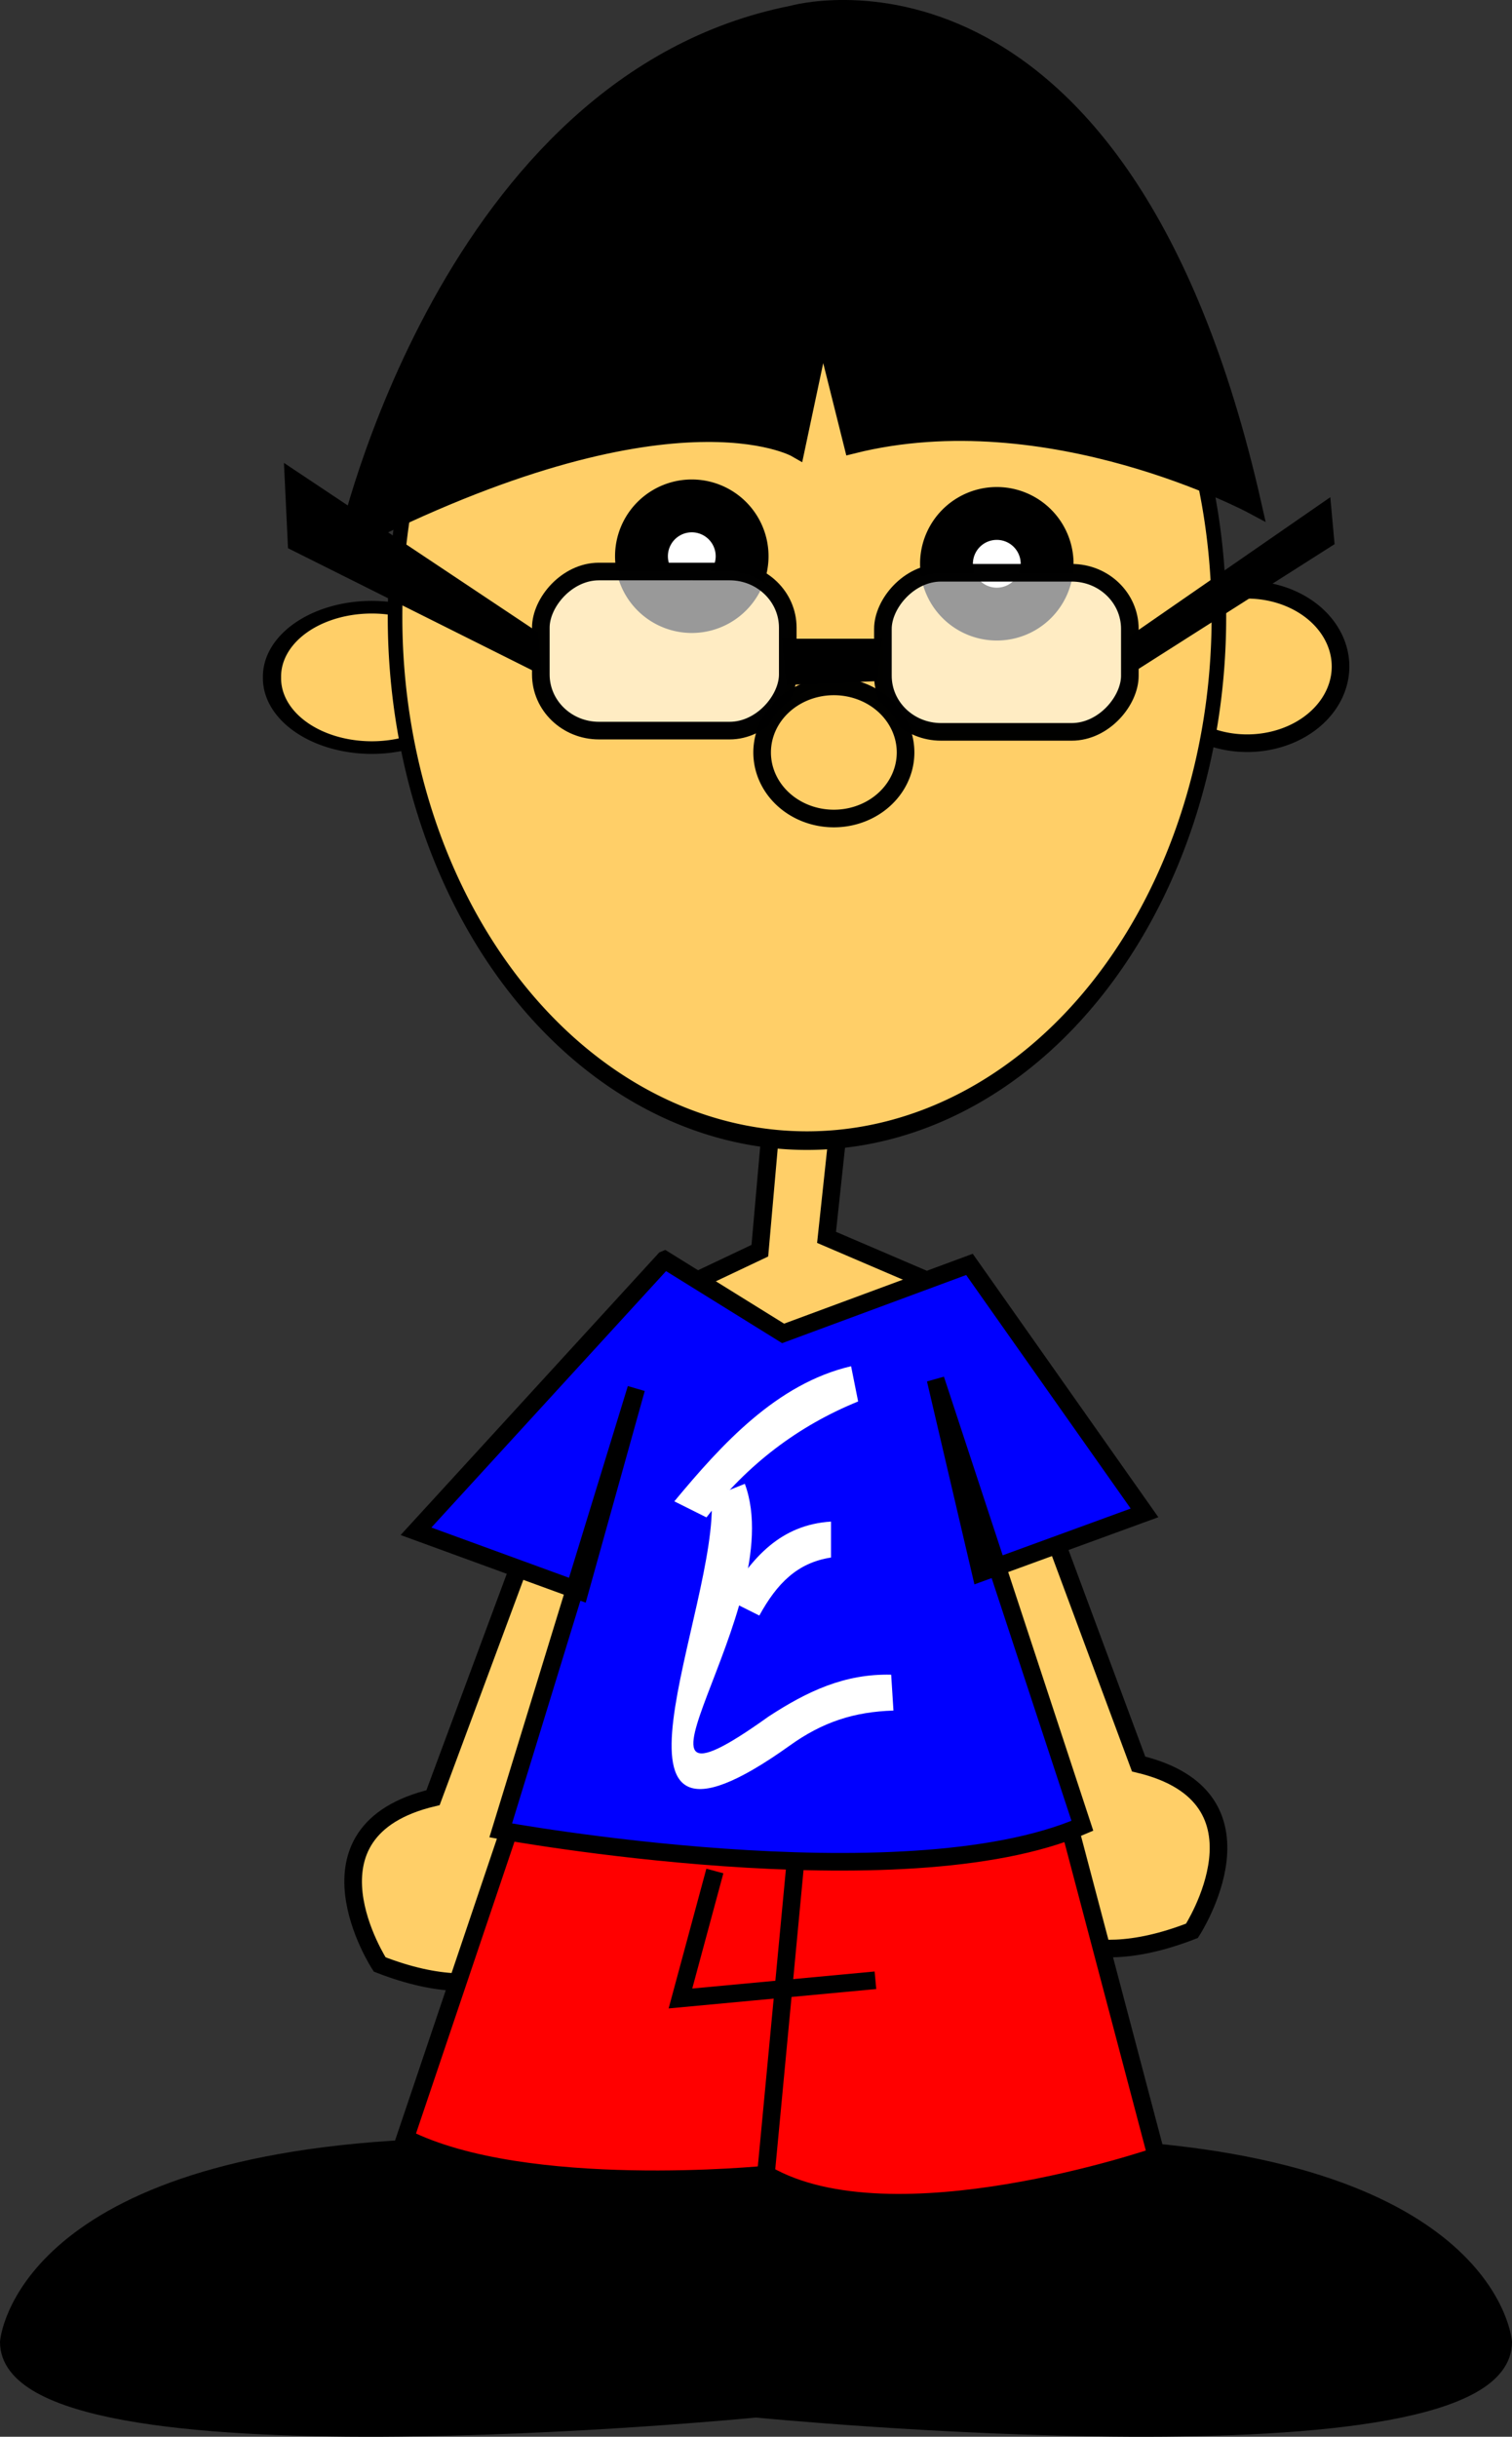 <?xml version="1.0" encoding="UTF-8" standalone="no"?>
<!-- Created with Inkscape (http://www.inkscape.org/) -->

<svg
   xmlns:dc="http://purl.org/dc/elements/1.1/"
   xmlns:cc="http://creativecommons.org/ns#"
   xmlns:rdf="http://www.w3.org/1999/02/22-rdf-syntax-ns#"
   xmlns:svg="http://www.w3.org/2000/svg"
   xmlns="http://www.w3.org/2000/svg"
   xmlns:sodipodi="http://sodipodi.sourceforge.net/DTD/sodipodi-0.dtd"
   xmlns:inkscape="http://www.inkscape.org/namespaces/inkscape"
   version="1.0"
   width="107.288"
   height="172.887"
   id="svg2"
   inkscape:version="0.47 r22583"
   sodipodi:docname="right1.svg">
  <rect width="100%" height="100%" fill="#333333" stroke="none"/>
  <sodipodi:namedview
     pagecolor="#ffffff"
     bordercolor="#666666"
     borderopacity="1"
     objecttolerance="10"
     gridtolerance="10"
     guidetolerance="10"
     inkscape:pageopacity="0"
     inkscape:pageshadow="2"
     inkscape:window-width="1024"
     inkscape:window-height="551"
     id="namedview36"
     showgrid="false"
     inkscape:zoom="1.1928861"
     inkscape:cx="18.1041"
     inkscape:cy="47.824278"
     inkscape:window-x="0"
     inkscape:window-y="26"
     inkscape:window-maximized="1"
     inkscape:current-layer="svg2" />
  <defs
     id="defs4">
    <inkscape:path-effect
       effect="spiro"
       id="path-effect3684"
       is_visible="true" />
    <inkscape:perspective
       sodipodi:type="inkscape:persp3d"
       inkscape:vp_x="0 : 99.326523 : 1"
       inkscape:vp_y="0 : 1000 : 0"
       inkscape:vp_z="107.28794 : 99.326523 : 1"
       inkscape:persp3d-origin="53.64397 : 66.217682 : 1"
       id="perspective40" />
    <linearGradient
       x1="79.135"
       y1="222.452"
       x2="81.36"
       y2="288.581"
       id="linearGradient22173"
       gradientUnits="userSpaceOnUse" />
    <linearGradient
       x1="146.383"
       y1="70.229"
       x2="116.753"
       y2="53.989"
       id="linearGradient15268"
       gradientUnits="userSpaceOnUse"
       gradientTransform="scale(1.034,0.967)" />
    <linearGradient
       x1="162.977"
       y1="23.932"
       x2="131.345"
       y2="10.142"
       id="linearGradient15267"
       gradientUnits="userSpaceOnUse"
       gradientTransform="scale(1.036,0.966)" />
    <linearGradient
       x1="215.191"
       y1="116.156"
       x2="148.535"
       y2="78.029"
       id="linearGradient15266"
       gradientUnits="userSpaceOnUse"
       gradientTransform="scale(1.027,0.974)" />
    <linearGradient
       x1="230.186"
       y1="64.586"
       x2="171.498"
       y2="31.573"
       id="linearGradient15265"
       gradientUnits="userSpaceOnUse"
       gradientTransform="scale(1.033,0.968)" />
    <radialGradient
       cx="24.826"
       cy="176.564"
       r="42.86"
       fx="40.975"
       fy="162.111"
       id="radialGradient15264"
       gradientUnits="userSpaceOnUse" />
    <inkscape:perspective
       id="perspective3524"
       inkscape:persp3d-origin="0.5 : 0.33333333 : 1"
       inkscape:vp_z="1 : 0.5 : 1"
       inkscape:vp_y="0 : 1000 : 0"
       inkscape:vp_x="0 : 0.5 : 1"
       sodipodi:type="inkscape:persp3d" />
    <clipPath
       clipPathUnits="userSpaceOnUse"
       id="clipPath3715">
      <path
         style="fill:#ffffff;fill-opacity:1;fill-rule:nonzero;stroke:#000000;stroke-width:0.57;stroke-linecap:round;stroke-linejoin:round;stroke-miterlimit:4;stroke-opacity:1;stroke-dasharray:none;stroke-dashoffset:0.2;display:inline"
         d="m 185.117,220.33 c 3.598,-7.711 8.886,-0.367 8.886,-0.367 -4.113,6.389 -8.886,0.441 -8.886,0.367 z"
         id="path3717" />
    </clipPath>
    <inkscape:perspective
       id="perspective3554"
       inkscape:persp3d-origin="0.5 : 0.33333333 : 1"
       inkscape:vp_z="1 : 0.5 : 1"
       inkscape:vp_y="0 : 1000 : 0"
       inkscape:vp_x="0 : 0.5 : 1"
       sodipodi:type="inkscape:persp3d" />
  </defs>
  <g
     transform="translate(-842.206,-974.622)"
     id="layer1" />
  <g
     transform="translate(-842.206,-974.622)"
     id="layer3" />
  <g
     transform="translate(-842.206,-974.622)"
     id="layer4" />
  <path
     style="fill:#ffcf68;fill-opacity:1;fill-rule:evenodd;stroke:#000000;stroke-width:1.25;stroke-linecap:butt;stroke-linejoin:miter;stroke-miterlimit:4;stroke-opacity:1;display:inline"
     d="m 55.337,72.645 -1.42,16.092 -8.992,4.26 11.832,15.145 11.832,-16.091 -9.939,-4.26 1.42,-13.252 -4.733,-1.893 z"
     id="path1302" />
  <path
     sodipodi:type="arc"
     style="fill:#ffcf68;fill-opacity:1;stroke:#000000;stroke-width:1.25;stroke-miterlimit:4;stroke-opacity:1;display:inline"
     id="path1304"
     sodipodi:cx="54.664104"
     sodipodi:cy="525.42224"
     sodipodi:rx="6.8625937"
     sodipodi:ry="6.8625937"
     d="m 61.527,525.422 a 6.863,6.863 0 1 1 -13.725,0 6.863,6.863 0 1 1 13.725,0 z"
     transform="matrix(1.032,0,0,0.717,-30.031,-328.666)" />
  <path
     sodipodi:type="arc"
     style="fill:#ffcf68;fill-opacity:1;stroke:#000000;stroke-width:1.25;stroke-miterlimit:4;stroke-opacity:1;display:inline"
     id="path1306"
     sodipodi:cx="129.67935"
     sodipodi:cy="524.94897"
     sodipodi:rx="6.6259522"
     sodipodi:ry="5.4427466"
     d="m 136.305,524.949 a 6.626,5.443 0 1 1 -13.252,0 6.626,5.443 0 1 1 13.252,0 z"
     transform="translate(-41.184,-477.661)" />
  <path
     style="fill:#ffcf68;fill-opacity:1;fill-rule:evenodd;stroke:#000000;stroke-width:1.25;stroke-linecap:butt;stroke-linejoin:miter;stroke-miterlimit:4;stroke-opacity:1;display:inline"
     d="m 74.641,108.593 6.153,16.565 c 9.939,2.366 3.786,11.832 3.786,11.832 -8.519,3.313 -11.359,-0.947 -11.359,-0.947 l -5.206,-27.45 6.626,0 z"
     id="path1309" />
  <path
     style="fill:#ffcf68;fill-opacity:1;fill-rule:evenodd;stroke:#000000;stroke-width:1.25;stroke-linecap:butt;stroke-linejoin:miter;stroke-miterlimit:4;stroke-opacity:1;display:inline"
     d="m 36.879,110.981 -6.153,16.565 c -9.939,2.366 -3.786,11.832 -3.786,11.832 8.519,3.313 11.359,-0.947 11.359,-0.947 l 5.206,-27.45 -6.626,0 z"
     id="path1312" />
  <path
     sodipodi:type="arc"
     style="fill:#ffcf68;fill-opacity:1;stroke:#000000;stroke-width:1.834;stroke-miterlimit:4;stroke-opacity:1;display:inline"
     id="path1315"
     sodipodi:cx="99.152641"
     sodipodi:cy="518.55963"
     sodipodi:rx="51.824413"
     sodipodi:ry="51.587772"
     d="m 150.977,518.56 a 51.824,51.588 0 1 1 -103.649,0 51.824,51.588 0 1 1 103.649,0 z"
     transform="matrix(0.564,0,0,0.72,1.339,-329.579)" />
  <path
     style="fill:#000000;fill-opacity:1;fill-rule:evenodd;stroke:#000000;stroke-width:1.25;stroke-linecap:butt;stroke-linejoin:miter;stroke-miterlimit:4;stroke-opacity:1;display:inline"
     d="m 78.266,152.441 c 27.45,1.42 28.397,13.725 28.397,13.725 0,9.939 -53.008,4.733 -53.008,4.733 l 0,-16.092 24.611,-2.366 z"
     id="path1328"
     sodipodi:nodetypes="ccccc" />
  <path
     style="fill:#000000;fill-opacity:1;fill-rule:evenodd;stroke:#000000;stroke-width:1.25;stroke-linecap:butt;stroke-linejoin:miter;stroke-miterlimit:4;stroke-opacity:1;display:inline"
     d="M 29.022,152.441 C 1.572,153.861 0.625,166.166 0.625,166.166 c 0,9.939 53.008,4.733 53.008,4.733 l 0,-16.092 -24.611,-2.366 z"
     id="path1339"
     sodipodi:nodetypes="ccccc" />
  <path
     style="fill:#ff0000;fill-opacity:1;fill-rule:evenodd;stroke:#000000;stroke-width:1.25;stroke-linecap:butt;stroke-linejoin:miter;stroke-miterlimit:4;stroke-opacity:1;display:inline"
     d="m 36.889,127.58 -8.139,24.117 c 8.546,4.307 25.638,2.584 25.638,2.584 8.953,5.168 27.672,-1.292 27.672,-1.292 l -7.732,-29.285 -37.439,3.876 z"
     id="path1348" />
  <path
     style="fill:none;stroke:#000000;stroke-width:1.25;stroke-linecap:butt;stroke-linejoin:miter;stroke-miterlimit:4;stroke-opacity:1;display:inline"
     d="m 50.725,132.748 -2.442,9.044 13.836,-1.292"
     id="path1349" />
  <path
     style="fill:none;stroke:#000000;stroke-width:1.25;stroke-linecap:butt;stroke-linejoin:miter;stroke-miterlimit:4;stroke-opacity:1;display:inline"
     d="m 56.423,132.317 -2.035,21.533"
     id="path1350" />
  <path
     style="fill:#0000ff;fill-opacity:1;fill-rule:evenodd;stroke:#000000;stroke-width:1.25;stroke-linecap:butt;stroke-linejoin:miter;stroke-miterlimit:4;stroke-opacity:1;display:inline"
     d="m 47.152,89.382 8.415,5.224 13.223,-4.897 12.422,17.63 -11.621,4.244 -3.206,-13.712 10.418,31.668 c -12.823,5.55 -41.273,0.327 -41.273,0.327 l 9.617,-31.342 -4.007,14.365 -11.621,-4.244 17.631,-19.262 z"
     id="path1353"
     sodipodi:nodetypes="cccccccccccc" />
  <path
     sodipodi:type="arc"
     style="fill:#ffffff;fill-opacity:1;stroke:#000000;stroke-width:4.218;stroke-miterlimit:4;stroke-opacity:1;display:inline"
     id="path1363"
     sodipodi:cx="74.964096"
     sodipodi:cy="525.00787"
     sodipodi:rx="4.0159335"
     sodipodi:ry="4.0159335"
     d="m 78.98,525.008 a 4.016,4.016 0 1 1 -8.032,0 4.016,4.016 0 1 1 8.032,0 z"
     transform="matrix(0.889,0,0,0.889,-17.555,-427.268)" />
  <path
     sodipodi:type="arc"
     style="fill:#ffffff;fill-opacity:1;stroke:#000000;stroke-width:4.218;stroke-miterlimit:4;stroke-opacity:1;display:inline"
     id="path1366"
     sodipodi:cx="74.964096"
     sodipodi:cy="525.00787"
     sodipodi:rx="4.0159335"
     sodipodi:ry="4.0159335"
     d="m 78.98,525.008 a 4.016,4.016 0 1 1 -8.032,0 4.016,4.016 0 1 1 8.032,0 z"
     transform="matrix(0.889,0,0,0.889,4.088,-426.732)" />
  <g
     style="display:inline"
     id="g2019"
     transform="matrix(-1,0,0,1,157.198,-678.469)">
    <g
       id="g2013"
       transform="translate(0.268,-0.268)">
      <rect
         style="fill:#ffffff;fill-opacity:0.601;fill-rule:nonzero;stroke:#000000;stroke-width:1.25;stroke-linecap:round;stroke-linejoin:round;stroke-miterlimit:4;stroke-opacity:0.994;stroke-dashoffset:0"
         id="rect2011"
         width="17.522"
         height="11.288"
         x="101.032"
         y="719.286"
         rx="4.123"
         ry="3.981" />
      <rect
         style="fill:#ffffff;fill-opacity:0.601;fill-rule:nonzero;stroke:#000000;stroke-width:1.25;stroke-linecap:round;stroke-linejoin:round;stroke-miterlimit:4;stroke-opacity:0.994;stroke-dashoffset:0"
         id="rect2010"
         width="17.522"
         height="11.288"
         x="76.759"
         y="719.375"
         rx="4.123"
         ry="3.981" />
      <path
         style="fill:#000000;fill-opacity:1;fill-rule:evenodd;stroke:#000000;stroke-width:0.25pt;stroke-linecap:butt;stroke-linejoin:miter;stroke-opacity:1"
         d="m 94.549,724.223 6.696,0 -0.268,2.946 -6.16,-0.268 -0.268,-2.678 z"
         id="path2012" />
    </g>
    <path
       style="fill:#000000;fill-opacity:1;fill-rule:evenodd;stroke:#000000;stroke-width:0.25pt;stroke-linecap:butt;stroke-linejoin:miter;stroke-opacity:1"
       d="m 76.871,723.687 -13.928,-9.642 -0.268,2.946 14.731,9.375 -0.536,-2.678 z"
       id="path2017" />
    <path
       style="fill:#000000;fill-opacity:1;fill-rule:evenodd;stroke:#000000;stroke-width:0.25pt;stroke-linecap:butt;stroke-linejoin:miter;stroke-opacity:1"
       d="m 119.19,723.419 17.678,-11.785 -0.268,5.625 -17.678,8.839 0.268,-2.678 z"
       id="path2018" />
  </g>
  <path
     sodipodi:type="arc"
     style="fill:#ffcf68;fill-opacity:1;fill-rule:nonzero;stroke:#000000;stroke-width:1.25;stroke-linecap:round;stroke-linejoin:round;stroke-miterlimit:4;stroke-opacity:0.994;stroke-dashoffset:0;display:inline"
     id="path2026"
     sodipodi:cx="99.102089"
     sodipodi:cy="736.67725"
     sodipodi:rx="5.089026"
     sodipodi:ry="4.6872606"
     d="m 104.191,736.677 a 5.089,4.687 0 1 1 -10.178,0 5.089,4.687 0 1 1 10.178,0 z"
     transform="translate(-39.934,-683.29)" />
  <path
     style="fill:#000000;fill-opacity:1;fill-rule:evenodd;stroke:#000000;stroke-width:1.25;stroke-linecap:butt;stroke-linejoin:miter;stroke-miterlimit:4;stroke-opacity:1;stroke-dasharray:none;display:inline"
     d="m 24.616,38.521 c 23.035,-11.785 31.873,-6.696 31.873,-6.696 l 1.875,-8.839 2.143,8.571 c 13.928,-3.482 28.391,4.285 28.391,4.285 -9.375,-41.516 -32.677,-34.82 -32.677,-34.82 -24.374,4.821 -31.606,37.498 -31.606,37.498 z"
     id="path2031" />
  <g
     id="g2133"
     style="fill:#ffffff;fill-opacity:1;display:inline"
     transform="translate(40.419,-676.326)">
    <path
       style="fill-rule:nonzero;stroke:none"
       id="path2130"
       d="m 12.433,781.603 c 3.29,8.897 -10.963,25.564 1.674,16.518 2.75,-1.799 5.418,-3.056 8.71,-2.975 l 0.161,2.545 c -2.773,0.085 -5.029,0.802 -7.387,2.504 -15.155,10.818 -4.947,-9.89 -5.524,-17.645 l 2.367,-0.947 z" />
    <path
       style="fill-rule:nonzero;stroke:none"
       id="path2131"
       d="m 11.18,789.81 c 1.738,-3.001 3.823,-5.308 7.368,-5.526 l 0,2.55 c -2.388,0.364 -3.839,1.839 -5.087,4.116 l -2.281,-1.14 z" />
    <path
       style="fill-rule:nonzero;stroke:none"
       id="path2132"
       d="m 7.431,782.846 c 3.352,-4.04 7.265,-8.353 12.541,-9.586 l 0.5,2.5 c -4.255,1.731 -7.859,4.466 -10.761,8.226 l -2.281,-1.14 z" />
  </g>
</svg>
